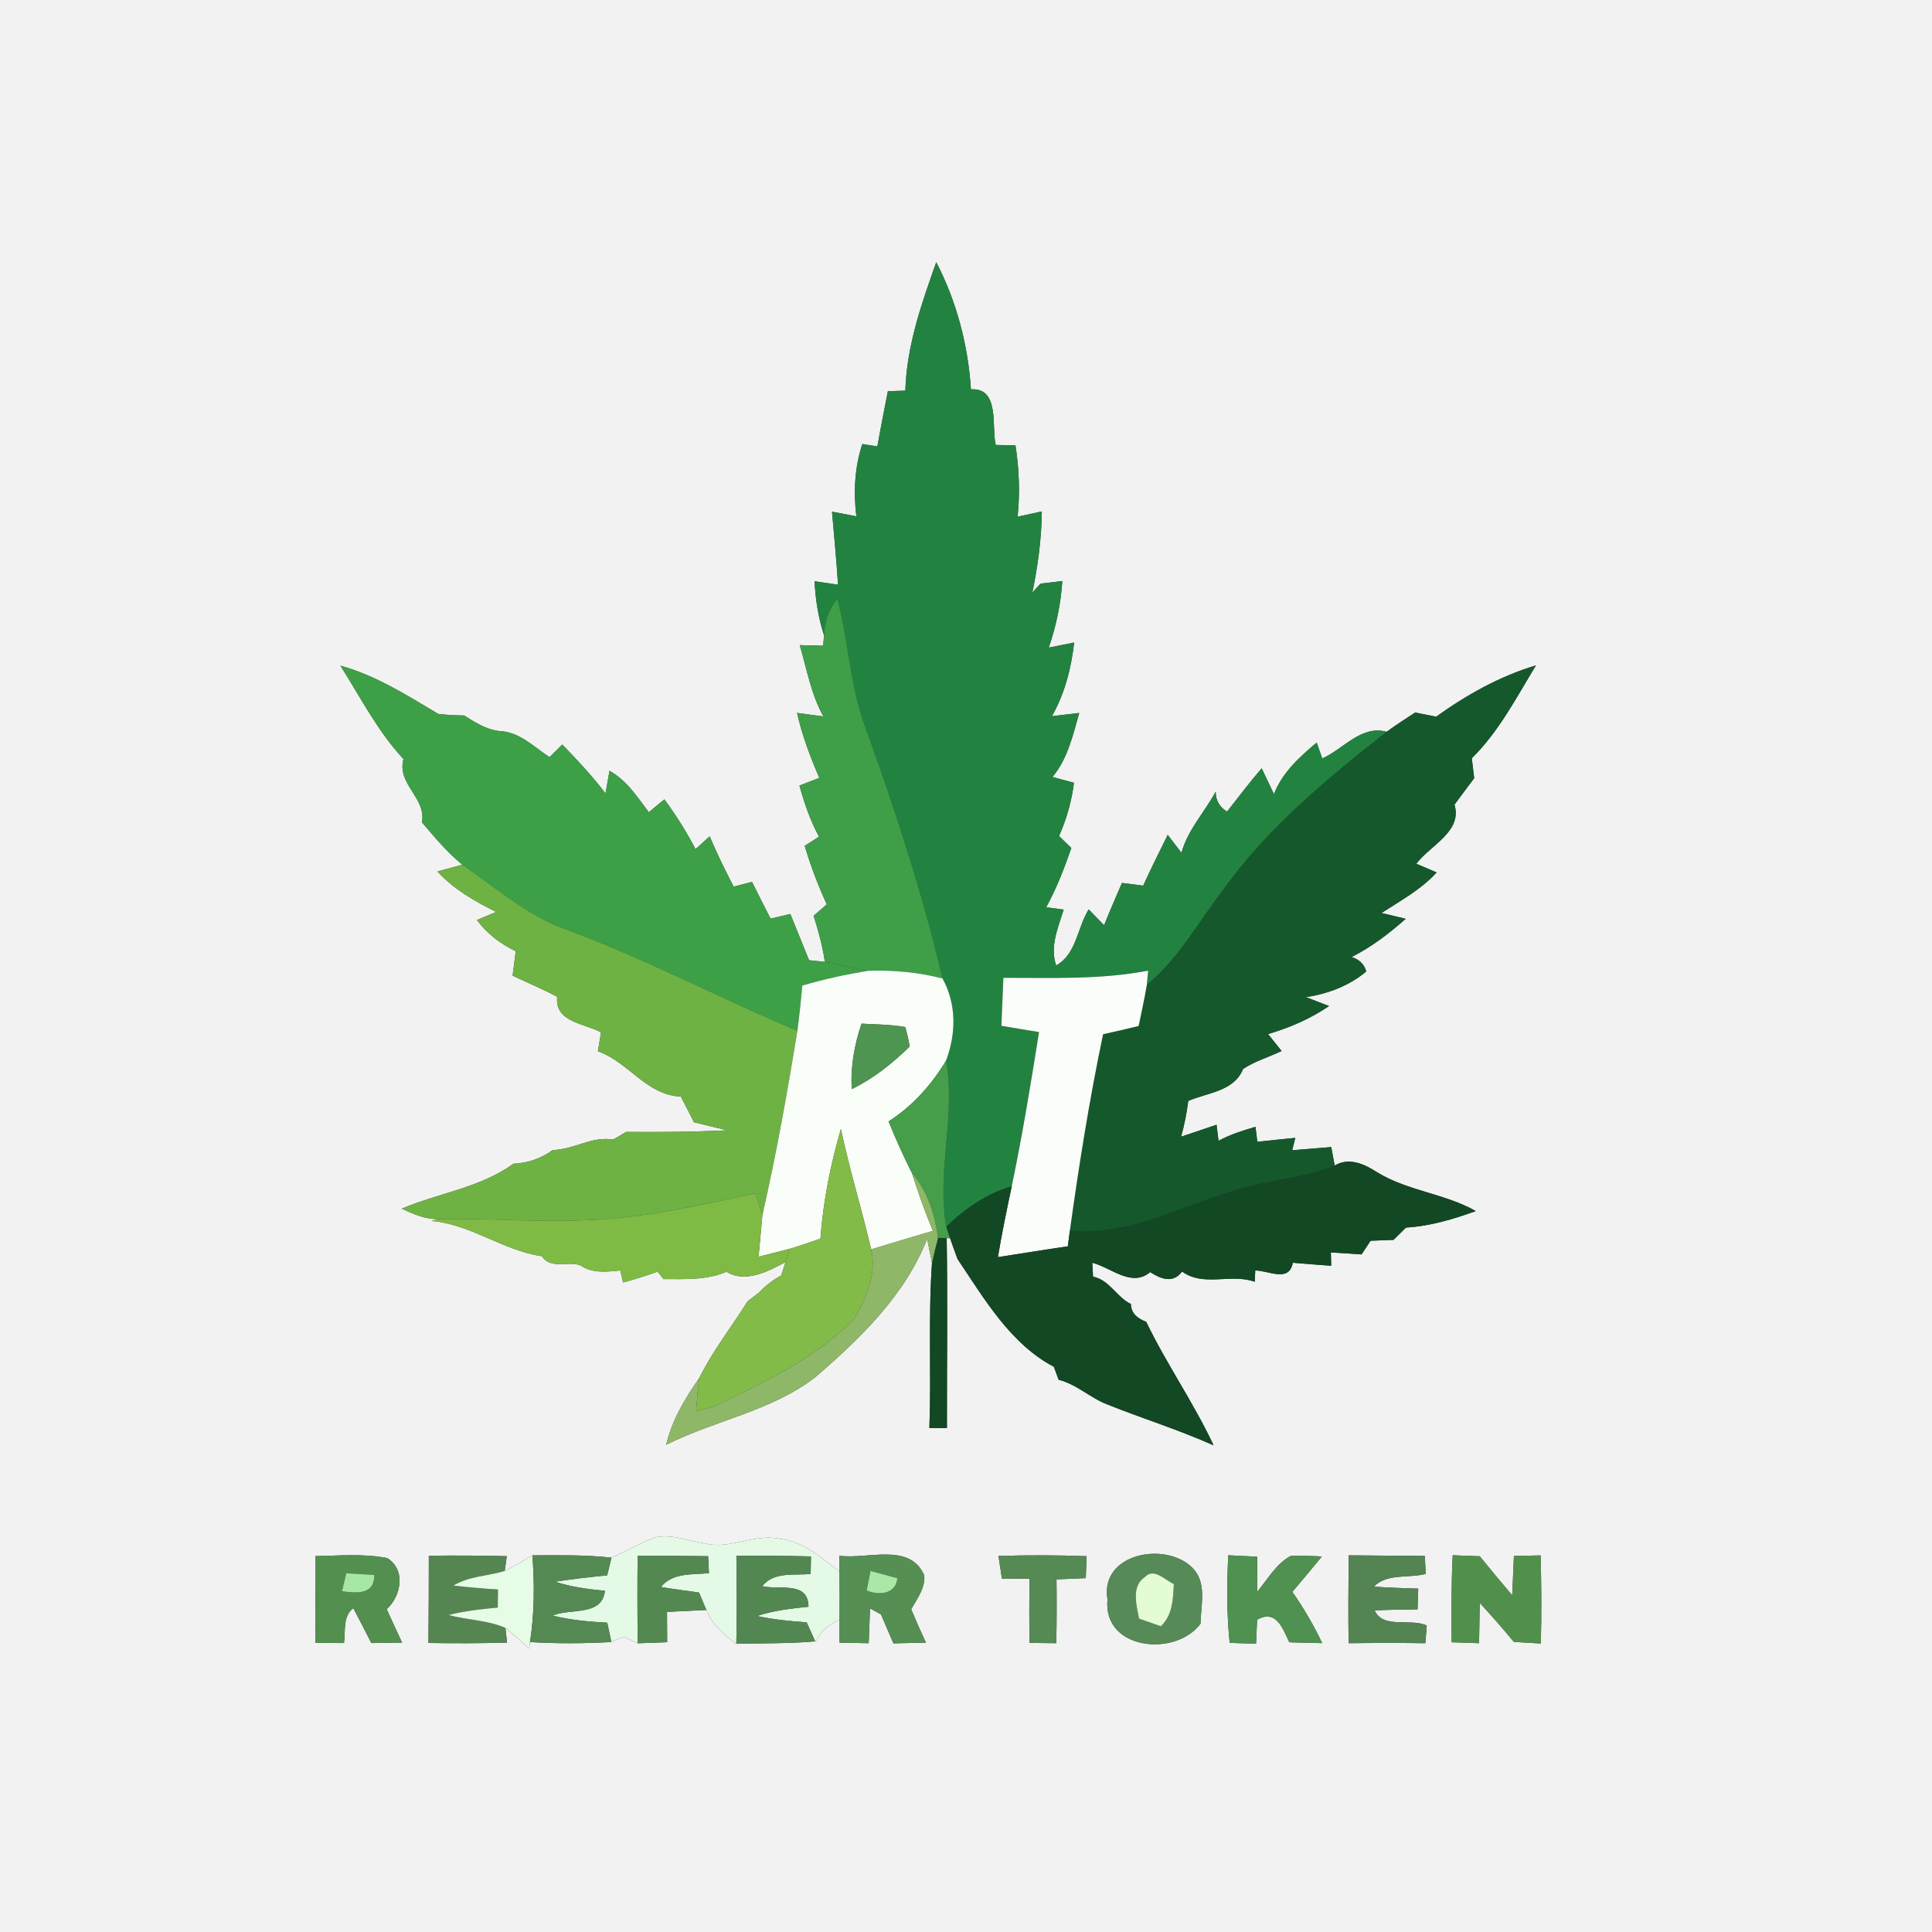<?xml version="1.0" encoding="UTF-8" ?>
<!DOCTYPE svg PUBLIC "-//W3C//DTD SVG 1.1//EN" "http://www.w3.org/Graphics/SVG/1.1/DTD/svg11.dtd">
<svg width="250pt" height="250pt" viewBox="0 0 250 250" version="1.1" xmlns="http://www.w3.org/2000/svg">
<rect x="0" y="0" width="250" height="250" fill="#333333" stroke="none"/>
<g id="#f2f2f2ff">
<path fill="#f2f2f2" opacity="1.00" d=" M 0.00 0.00 L 250.00 0.00 L 250.00 250.00 L 0.00 250.00 L 0.00 0.00 M 121.15 33.93 C 119.24 39.31 117.32 44.78 117.15 50.55 C 116.58 50.57 115.46 50.60 114.89 50.62 C 114.43 53.00 113.95 55.37 113.53 57.76 C 113.04 57.69 112.07 57.54 111.58 57.46 C 110.59 60.49 110.43 63.67 110.81 66.81 C 110.02 66.66 108.45 66.36 107.66 66.21 C 107.94 69.36 108.24 72.51 108.44 75.66 C 107.43 75.51 106.41 75.36 105.40 75.21 C 105.53 77.58 105.88 79.94 106.63 82.20 C 106.60 82.54 106.55 83.22 106.52 83.56 C 105.76 83.54 104.25 83.50 103.49 83.48 C 104.40 86.58 104.95 89.84 106.55 92.71 C 105.70 92.59 103.99 92.37 103.14 92.25 C 103.79 95.16 104.85 97.94 106.02 100.66 C 105.38 100.91 104.09 101.41 103.45 101.65 C 104.08 103.93 104.84 106.18 105.98 108.26 C 105.52 108.56 104.60 109.16 104.13 109.45 C 104.90 112.05 105.86 114.58 106.99 117.03 C 106.56 117.40 105.70 118.13 105.28 118.50 C 105.90 120.45 106.44 122.43 106.74 124.47 L 104.69 124.25 C 103.88 122.25 103.08 120.26 102.27 118.27 C 101.63 118.42 100.35 118.72 99.71 118.87 C 98.90 117.29 98.10 115.71 97.31 114.12 C 96.52 114.32 95.72 114.52 94.93 114.73 C 93.83 112.59 92.76 110.44 91.83 108.22 C 91.21 108.77 90.60 109.33 90.00 109.88 C 88.83 107.63 87.47 105.48 85.97 103.44 C 85.46 103.86 84.45 104.69 83.95 105.10 C 82.47 103.12 81.08 100.97 78.87 99.74 C 78.74 100.48 78.48 101.94 78.35 102.67 C 76.65 100.42 74.72 98.37 72.76 96.34 C 72.35 96.75 71.52 97.57 71.11 97.98 C 69.19 96.72 67.41 94.89 65.03 94.63 C 63.16 94.56 61.58 93.54 60.05 92.58 C 58.93 92.57 57.81 92.51 56.71 92.38 C 52.67 89.98 48.62 87.39 44.05 86.14 C 46.66 90.25 48.87 94.64 52.21 98.22 C 51.32 101.47 55.20 103.25 54.60 106.41 C 56.24 108.33 57.86 110.29 59.83 111.89 C 59.03 112.11 57.42 112.55 56.61 112.77 C 58.72 115.09 61.45 116.62 64.21 118.01 C 63.59 118.27 62.34 118.79 61.71 119.05 C 63.02 120.81 64.76 122.14 66.74 123.09 C 66.60 124.13 66.47 125.18 66.33 126.24 C 68.24 127.18 70.23 127.96 72.10 128.99 C 71.77 132.28 75.61 132.41 77.77 133.58 C 77.67 134.19 77.47 135.42 77.37 136.03 C 81.36 137.45 83.60 141.68 88.10 141.90 C 88.68 143.00 89.24 144.11 89.80 145.22 C 91.23 145.58 92.67 145.90 94.09 146.26 C 89.74 146.47 85.38 146.51 81.03 146.47 C 80.61 146.72 79.76 147.21 79.34 147.46 C 76.56 146.99 74.26 148.77 71.53 148.81 C 70.02 149.91 68.31 150.50 66.44 150.59 C 62.14 153.70 56.79 154.36 52.00 156.40 C 53.53 157.14 55.14 157.81 56.89 157.76 L 55.84 157.99 C 60.95 158.43 65.11 161.83 70.13 162.55 C 71.23 164.32 73.54 163.09 75.15 163.76 C 76.69 164.81 78.52 164.56 80.27 164.40 C 80.36 164.79 80.54 165.57 80.63 165.96 C 82.14 165.54 83.63 165.08 85.10 164.55 C 85.29 164.79 85.66 165.27 85.85 165.51 C 88.58 165.51 91.45 165.67 94.01 164.56 C 96.42 166.08 99.43 164.51 101.64 163.31 C 101.51 163.75 101.24 164.61 101.10 165.04 C 100.00 165.62 99.03 166.40 98.17 167.29 C 97.82 167.56 97.11 168.10 96.76 168.37 C 94.66 171.69 92.22 174.81 90.47 178.34 C 88.63 180.97 86.94 183.78 86.21 186.95 C 92.50 183.79 99.78 182.60 105.46 178.24 C 111.30 173.22 117.12 167.60 119.97 160.30 C 120.13 161.08 120.44 162.63 120.60 163.41 C 120.10 170.52 120.53 177.66 120.26 184.78 C 120.83 184.78 121.96 184.79 122.53 184.79 C 122.52 176.59 122.63 168.40 122.50 160.21 L 122.94 160.22 C 123.25 161.12 123.57 162.01 123.90 162.91 C 127.35 168.04 130.76 173.92 136.37 176.86 C 136.52 177.28 136.83 178.12 136.99 178.54 C 139.33 179.12 141.10 180.92 143.35 181.76 C 147.90 183.58 152.57 185.02 157.04 187.03 C 154.47 181.53 150.92 176.46 148.32 171.05 C 147.26 170.62 146.36 170.01 146.34 168.74 C 144.46 167.84 143.59 165.63 141.44 165.20 C 141.42 164.75 141.37 163.85 141.34 163.40 C 143.79 164.02 146.42 166.64 148.83 164.61 C 150.19 165.49 151.80 166.13 152.96 164.53 C 155.75 166.58 159.25 164.74 162.36 165.86 C 162.38 165.50 162.41 164.77 162.43 164.40 C 164.15 164.39 166.81 166.01 167.29 163.40 C 168.94 163.54 170.60 163.67 172.26 163.79 L 172.21 162.06 C 173.53 162.14 174.85 162.23 176.18 162.32 C 176.47 161.87 177.07 160.99 177.36 160.55 C 178.10 160.52 179.58 160.47 180.32 160.44 C 180.72 160.04 181.53 159.25 181.93 158.85 C 185.05 158.66 188.05 157.77 190.97 156.71 C 186.95 154.44 182.18 154.12 178.23 151.71 C 176.59 150.65 174.59 149.70 172.71 150.82 C 172.60 150.22 172.37 149.02 172.26 148.43 C 170.58 148.56 168.89 148.70 167.21 148.84 L 167.61 147.24 C 165.97 147.40 164.33 147.57 162.70 147.75 C 162.64 147.27 162.52 146.30 162.46 145.81 C 160.82 146.29 159.18 146.80 157.68 147.62 C 157.61 147.10 157.49 146.06 157.42 145.54 C 155.90 146.07 154.37 146.57 152.84 147.08 C 153.25 145.56 153.57 144.02 153.76 142.46 C 156.26 141.38 159.70 141.22 160.85 138.33 C 162.36 137.32 164.19 136.79 165.84 136.00 C 165.40 135.45 164.53 134.36 164.09 133.81 C 166.88 132.98 169.57 131.83 171.98 130.18 C 170.98 129.79 169.99 129.41 168.99 129.03 C 171.82 128.60 174.58 127.57 176.79 125.71 C 176.54 124.78 175.91 124.16 174.90 123.84 C 177.47 122.54 179.76 120.79 181.90 118.89 C 181.12 118.70 179.55 118.33 178.77 118.14 C 181.24 116.54 183.89 115.10 185.90 112.89 C 185.24 112.61 183.92 112.05 183.27 111.77 C 185.07 109.38 189.26 107.61 188.21 104.12 C 189.05 102.97 189.90 101.84 190.76 100.70 C 190.68 100.06 190.52 98.77 190.45 98.12 C 193.95 94.67 196.22 90.26 198.75 86.10 C 194.08 87.50 189.78 89.91 185.84 92.74 C 185.16 92.60 183.80 92.34 183.12 92.20 C 181.88 93.02 180.63 93.80 179.44 94.69 C 176.13 93.79 173.86 96.92 171.10 98.15 C 170.92 97.63 170.56 96.60 170.38 96.09 C 168.14 97.96 165.93 99.98 164.85 102.76 C 164.45 101.93 163.66 100.26 163.26 99.42 C 161.69 101.23 160.27 103.14 158.78 105.02 C 157.80 104.43 157.31 103.57 157.31 102.44 C 155.87 105.10 153.70 107.37 152.88 110.35 C 152.43 109.77 151.54 108.61 151.10 108.03 C 150.02 110.21 148.94 112.39 147.93 114.60 C 147.24 114.52 145.87 114.34 145.18 114.25 C 144.40 116.07 143.61 117.88 142.87 119.72 C 142.37 119.21 141.37 118.19 140.87 117.68 C 139.42 120.02 139.28 123.50 136.67 124.93 C 135.81 122.46 136.93 120.03 137.64 117.70 C 137.07 117.63 135.94 117.48 135.38 117.40 C 136.71 114.96 137.72 112.36 138.63 109.73 C 138.23 109.35 137.44 108.57 137.04 108.18 C 138.02 105.98 138.67 103.67 138.97 101.29 C 138.27 101.10 136.88 100.73 136.19 100.54 C 138.16 98.18 138.83 95.14 139.65 92.26 C 138.77 92.36 137.00 92.56 136.12 92.67 C 137.79 89.74 138.61 86.46 139.00 83.14 C 138.17 83.30 136.53 83.63 135.71 83.80 C 136.66 81.02 137.28 78.13 137.46 75.19 C 136.52 75.30 135.58 75.41 134.64 75.52 C 134.37 75.81 133.84 76.39 133.58 76.68 C 134.31 73.22 134.77 69.71 134.81 66.18 C 134.03 66.35 132.47 66.69 131.68 66.86 C 131.99 63.78 131.88 60.68 131.40 57.62 C 130.76 57.61 129.49 57.59 128.85 57.58 C 128.28 55.22 129.41 50.14 125.64 50.38 C 125.27 44.68 123.79 39.00 121.15 33.93 M 79.12 201.56 C 75.72 201.18 72.30 201.25 68.89 201.26 C 67.71 201.96 66.54 202.67 65.31 203.28 C 65.38 202.80 65.52 201.85 65.58 201.37 C 62.22 201.28 58.86 201.27 55.49 201.31 C 55.49 205.07 55.48 208.84 55.44 212.60 C 58.83 212.65 62.22 212.65 65.61 212.55 C 65.55 212.07 65.45 211.13 65.40 210.65 C 66.45 211.50 67.48 212.39 68.47 213.32 L 68.58 212.48 C 72.09 212.70 75.60 212.67 79.11 212.48 C 79.64 212.25 80.17 212.02 80.70 211.79 C 81.16 212.00 82.08 212.42 82.53 212.64 C 83.80 212.59 85.06 212.55 86.33 212.50 C 86.32 211.19 86.31 209.88 86.31 208.58 C 88.00 208.50 89.70 208.42 91.40 208.33 C 92.12 210.22 93.72 211.52 95.28 212.71 C 98.68 212.60 102.09 212.71 105.49 212.39 L 105.53 212.48 C 106.14 211.10 107.25 210.17 108.64 209.62 C 108.64 210.35 108.63 211.83 108.63 212.56 C 109.89 212.58 111.15 212.60 112.41 212.63 C 112.46 211.12 112.52 209.62 112.58 208.13 C 112.93 208.32 113.64 208.71 114.00 208.90 C 114.52 210.15 115.07 211.40 115.61 212.65 C 117.00 212.61 118.41 212.59 119.81 212.56 C 119.15 211.13 118.51 209.69 117.91 208.24 C 118.66 206.87 119.74 205.52 119.60 203.86 C 117.73 199.53 112.23 201.83 108.61 201.31 C 108.61 201.82 108.63 202.84 108.63 203.35 C 106.27 201.60 103.95 199.43 100.87 199.12 C 97.61 198.40 94.43 200.57 91.18 199.71 C 89.11 199.40 87.04 198.52 84.93 198.90 C 82.92 199.62 81.07 200.70 79.12 201.56 M 129.20 201.34 C 129.35 202.31 129.50 203.29 129.65 204.27 C 130.55 204.28 132.34 204.29 133.23 204.29 C 133.18 207.06 133.18 209.82 133.22 212.59 C 134.37 212.60 135.53 212.61 136.68 212.63 C 136.74 209.87 136.74 207.12 136.71 204.37 C 137.97 204.31 139.23 204.26 140.50 204.21 C 140.54 203.26 140.57 202.31 140.61 201.37 C 136.81 201.23 133.00 201.22 129.20 201.34 M 143.31 206.97 C 142.67 213.49 152.08 214.49 155.35 210.10 C 155.38 207.66 156.23 204.77 154.26 202.84 C 150.81 199.42 142.29 200.99 143.31 206.97 M 158.94 201.25 C 158.75 205.03 158.73 208.82 159.12 212.59 C 160.25 212.62 161.39 212.65 162.53 212.69 C 162.57 211.91 162.64 210.36 162.67 209.59 C 165.14 208.21 165.96 210.67 166.84 212.51 C 168.26 212.57 169.67 212.57 171.09 212.62 C 169.99 210.30 168.70 208.09 167.23 205.99 C 168.51 204.47 169.79 202.95 171.05 201.41 C 169.70 201.33 168.35 201.30 167.01 201.34 C 165.13 202.36 164.04 204.35 162.70 205.96 C 162.70 204.45 162.69 202.94 162.68 201.44 C 161.44 201.37 160.19 201.31 158.94 201.25 M 174.52 201.26 C 174.49 205.05 174.45 208.84 174.51 212.63 C 177.82 212.59 181.13 212.58 184.44 212.63 C 184.49 212.06 184.58 210.91 184.62 210.34 C 182.50 209.36 178.94 210.83 177.87 208.37 C 179.72 208.30 181.57 208.27 183.43 208.25 C 183.45 207.58 183.50 206.24 183.52 205.57 C 181.61 205.51 179.69 205.45 177.78 205.31 C 179.46 203.55 182.31 204.25 184.49 203.66 C 184.46 203.08 184.40 201.92 184.37 201.34 C 181.08 201.32 177.80 201.29 174.52 201.26 M 187.98 201.25 C 187.79 205.00 187.82 208.76 187.84 212.51 C 188.72 212.54 190.50 212.60 191.39 212.63 C 191.42 210.89 191.45 209.15 191.48 207.42 C 193.00 209.06 194.47 210.73 195.89 212.46 C 197.05 212.53 198.22 212.60 199.38 212.67 C 199.49 208.86 199.45 205.06 199.36 201.27 C 198.20 201.29 197.05 201.32 195.90 201.34 C 195.82 203.04 195.75 204.73 195.68 206.43 C 194.26 204.76 192.86 203.08 191.48 201.38 C 190.31 201.33 189.15 201.29 187.98 201.25 M 40.80 201.36 C 40.82 205.10 40.82 208.84 40.82 212.58 C 41.74 212.59 43.59 212.60 44.51 212.61 C 44.73 211.06 44.32 209.20 45.71 208.09 C 46.51 209.59 47.28 211.10 48.05 212.61 C 49.38 212.59 50.70 212.57 52.03 212.55 C 51.36 211.11 50.69 209.67 50.04 208.23 C 51.91 206.53 52.56 203.10 50.09 201.61 C 47.03 201.01 43.89 201.31 40.80 201.36 Z" />
</g>
<g id="#228340ff">
<path fill="#228340" opacity="1.00" d=" M 121.15 33.93 C 123.79 39.00 125.27 44.68 125.64 50.38 C 129.41 50.14 128.28 55.22 128.85 57.58 C 129.49 57.59 130.76 57.61 131.40 57.62 C 131.88 60.68 131.99 63.78 131.68 66.86 C 132.47 66.69 134.03 66.35 134.81 66.18 C 134.77 69.71 134.31 73.22 133.58 76.68 C 133.84 76.39 134.37 75.81 134.64 75.52 C 135.58 75.41 136.52 75.30 137.46 75.19 C 137.28 78.13 136.66 81.02 135.71 83.80 C 136.53 83.63 138.17 83.30 139.00 83.14 C 138.61 86.46 137.79 89.74 136.12 92.67 C 137.00 92.56 138.77 92.36 139.65 92.26 C 138.83 95.14 138.16 98.18 136.19 100.54 C 136.88 100.73 138.27 101.10 138.97 101.29 C 138.67 103.67 138.02 105.98 137.04 108.18 C 137.44 108.57 138.23 109.35 138.63 109.73 C 137.72 112.36 136.71 114.96 135.38 117.40 C 135.94 117.48 137.07 117.63 137.64 117.70 C 136.93 120.03 135.81 122.46 136.67 124.93 C 139.28 123.50 139.42 120.02 140.87 117.68 C 141.37 118.19 142.37 119.21 142.87 119.72 C 143.61 117.88 144.40 116.07 145.18 114.25 C 145.87 114.34 147.24 114.52 147.93 114.60 C 148.94 112.39 150.02 110.21 151.10 108.03 C 151.54 108.61 152.43 109.77 152.88 110.35 C 153.70 107.37 155.87 105.10 157.31 102.44 C 157.31 103.57 157.80 104.43 158.78 105.02 C 160.27 103.14 161.69 101.23 163.26 99.42 C 163.66 100.26 164.45 101.93 164.85 102.76 C 165.93 99.98 168.14 97.96 170.38 96.09 C 170.56 96.60 170.92 97.63 171.10 98.15 C 173.86 96.92 176.13 93.79 179.44 94.69 C 171.69 100.80 163.96 107.15 158.20 115.26 C 155.02 119.39 152.50 124.10 148.40 127.44 C 148.44 126.98 148.52 126.06 148.57 125.60 C 142.40 126.79 136.09 126.52 129.84 126.53 C 129.76 128.60 129.67 130.67 129.58 132.74 C 131.20 133.02 132.82 133.28 134.45 133.55 C 133.39 140.22 132.30 146.89 130.92 153.50 C 127.67 154.46 124.86 156.40 122.45 158.74 C 121.18 151.62 123.71 144.41 122.42 137.24 C 123.73 133.73 123.79 129.96 121.96 126.61 C 119.37 115.58 115.83 104.80 111.99 94.14 C 109.98 88.79 109.82 83.00 108.35 77.51 C 107.23 78.83 106.72 80.48 106.63 82.20 C 105.88 79.94 105.53 77.58 105.40 75.21 C 106.41 75.36 107.43 75.51 108.44 75.66 C 108.24 72.51 107.94 69.36 107.66 66.21 C 108.45 66.36 110.02 66.66 110.81 66.81 C 110.43 63.67 110.59 60.49 111.58 57.46 C 112.07 57.54 113.04 57.69 113.53 57.76 C 113.95 55.37 114.43 53.00 114.89 50.62 C 115.46 50.60 116.58 50.57 117.15 50.55 C 117.32 44.78 119.24 39.31 121.15 33.93 Z" />
</g>
<g id="#3e9f48ff">
<path fill="#3e9f48" opacity="1.00" d=" M 106.63 82.20 C 106.72 80.48 107.23 78.83 108.35 77.51 C 109.82 83.00 109.98 88.79 111.99 94.14 C 115.83 104.80 119.37 115.58 121.96 126.61 C 118.81 125.80 115.57 125.51 112.32 125.62 C 110.45 125.27 108.62 124.77 106.74 124.47 C 106.44 122.43 105.90 120.45 105.28 118.50 C 105.70 118.13 106.56 117.40 106.99 117.03 C 105.86 114.58 104.90 112.05 104.13 109.45 C 104.60 109.16 105.52 108.56 105.98 108.26 C 104.84 106.18 104.08 103.93 103.45 101.65 C 104.09 101.41 105.38 100.91 106.02 100.66 C 104.85 97.94 103.79 95.16 103.14 92.25 C 103.99 92.37 105.70 92.59 106.55 92.71 C 104.95 89.84 104.40 86.58 103.49 83.48 C 104.25 83.50 105.76 83.54 106.52 83.56 C 106.55 83.22 106.60 82.54 106.63 82.20 Z" />
</g>
<g id="#3da046ff">
<path fill="#3da046" opacity="1.00" d=" M 44.05 86.14 C 48.62 87.39 52.67 89.98 56.71 92.38 C 57.81 92.51 58.93 92.57 60.05 92.58 C 61.58 93.54 63.16 94.56 65.03 94.63 C 67.41 94.89 69.19 96.72 71.11 97.98 C 71.52 97.57 72.35 96.75 72.76 96.34 C 74.72 98.37 76.65 100.42 78.35 102.67 C 78.48 101.94 78.74 100.48 78.87 99.74 C 81.08 100.97 82.47 103.12 83.95 105.10 C 84.45 104.69 85.46 103.86 85.97 103.44 C 87.47 105.48 88.83 107.63 90.00 109.88 C 90.60 109.33 91.21 108.77 91.83 108.22 C 92.76 110.44 93.83 112.59 94.93 114.73 C 95.72 114.52 96.52 114.32 97.31 114.12 C 98.10 115.71 98.90 117.29 99.71 118.87 C 100.35 118.72 101.63 118.42 102.27 118.27 C 103.08 120.26 103.88 122.25 104.69 124.25 L 106.74 124.47 C 108.62 124.77 110.45 125.27 112.32 125.62 C 109.45 126.09 106.61 126.71 103.82 127.53 C 103.64 129.48 103.44 131.44 103.18 133.38 C 93.06 129.14 83.34 123.96 73.02 120.19 C 68.08 118.37 64.12 114.82 59.83 111.89 C 57.86 110.29 56.24 108.33 54.60 106.41 C 55.20 103.25 51.32 101.47 52.21 98.22 C 48.87 94.64 46.66 90.25 44.05 86.14 Z" />
</g>
<g id="#15582cff">
<path fill="#15582c" opacity="1.00" d=" M 185.84 92.74 C 189.78 89.91 194.08 87.50 198.75 86.10 C 196.22 90.26 193.95 94.67 190.45 98.12 C 190.52 98.77 190.68 100.06 190.76 100.70 C 189.90 101.84 189.05 102.97 188.21 104.12 C 189.26 107.61 185.07 109.38 183.27 111.77 C 183.92 112.05 185.24 112.61 185.90 112.89 C 183.89 115.10 181.24 116.54 178.77 118.14 C 179.55 118.33 181.12 118.70 181.90 118.89 C 179.76 120.79 177.47 122.54 174.90 123.84 C 175.91 124.16 176.54 124.78 176.79 125.71 C 174.58 127.57 171.82 128.60 168.99 129.03 C 169.99 129.41 170.98 129.79 171.98 130.18 C 169.57 131.83 166.88 132.98 164.09 133.81 C 164.53 134.36 165.40 135.45 165.84 136.00 C 164.19 136.79 162.36 137.32 160.85 138.33 C 159.70 141.22 156.26 141.38 153.76 142.46 C 153.57 144.02 153.25 145.56 152.84 147.08 C 154.37 146.57 155.90 146.07 157.42 145.54 C 157.49 146.06 157.61 147.10 157.68 147.62 C 159.18 146.80 160.82 146.29 162.46 145.81 C 162.52 146.30 162.64 147.27 162.70 147.75 C 164.33 147.57 165.97 147.40 167.61 147.24 L 167.21 148.84 C 168.89 148.70 170.58 148.56 172.26 148.43 C 172.37 149.02 172.60 150.22 172.71 150.82 C 168.39 152.58 163.65 152.68 159.26 154.19 C 152.45 156.31 145.79 159.96 138.44 159.25 C 139.62 150.74 140.97 142.25 142.74 133.83 C 144.28 133.49 145.81 133.14 147.34 132.76 C 147.69 130.99 148.11 129.23 148.40 127.44 C 152.50 124.10 155.02 119.39 158.20 115.26 C 163.96 107.15 171.69 100.80 179.44 94.69 C 180.63 93.80 181.88 93.02 183.12 92.20 C 183.80 92.34 185.16 92.60 185.84 92.74 Z" />
</g>
<g id="#6eb244ff">
<path fill="#6eb244" opacity="1.00" d=" M 59.83 111.89 C 64.12 114.82 68.08 118.37 73.02 120.19 C 83.34 123.96 93.06 129.14 103.18 133.38 C 101.88 141.38 100.46 149.36 98.65 157.26 C 98.37 156.30 98.08 155.35 97.77 154.40 C 90.26 156.03 82.71 157.76 74.99 157.92 C 68.95 158.16 62.92 157.60 56.89 157.76 C 55.14 157.81 53.53 157.14 52.00 156.40 C 56.79 154.36 62.14 153.70 66.44 150.59 C 68.31 150.50 70.02 149.91 71.53 148.81 C 74.26 148.77 76.56 146.99 79.34 147.46 C 79.76 147.21 80.61 146.72 81.03 146.47 C 85.38 146.51 89.74 146.47 94.09 146.26 C 92.67 145.90 91.23 145.58 89.80 145.22 C 89.24 144.11 88.68 143.00 88.10 141.90 C 83.60 141.68 81.36 137.45 77.37 136.03 C 77.47 135.42 77.67 134.19 77.77 133.58 C 75.61 132.41 71.77 132.28 72.10 128.99 C 70.23 127.96 68.24 127.18 66.33 126.24 C 66.47 125.18 66.60 124.13 66.74 123.09 C 64.76 122.14 63.02 120.81 61.71 119.05 C 62.34 118.79 63.59 118.27 64.21 118.01 C 61.45 116.62 58.72 115.09 56.61 112.77 C 57.42 112.55 59.03 112.11 59.83 111.89 Z" />
</g>
<g id="#fbfdfaff">
<path fill="#fbfdfa" opacity="1.00" d=" M 129.84 126.53 C 136.09 126.52 142.40 126.79 148.57 125.60 C 148.52 126.06 148.44 126.98 148.40 127.44 C 148.11 129.23 147.69 130.99 147.34 132.76 C 145.81 133.14 144.28 133.49 142.74 133.83 C 140.97 142.25 139.62 150.74 138.44 159.25 C 138.38 159.76 138.24 160.77 138.18 161.27 C 135.16 161.71 132.15 162.21 129.13 162.67 C 129.63 159.60 130.28 156.55 130.92 153.50 C 132.30 146.89 133.39 140.22 134.45 133.55 C 132.82 133.28 131.20 133.02 129.58 132.74 C 129.67 130.67 129.76 128.60 129.84 126.53 Z" />
</g>
<g id="#fafef8ff">
<path fill="#fafef8" opacity="1.00" d=" M 103.82 127.53 C 106.61 126.71 109.45 126.09 112.32 125.62 C 115.57 125.51 118.81 125.80 121.96 126.61 C 123.79 129.96 123.73 133.73 122.42 137.24 C 120.54 140.37 118.08 143.13 114.98 145.11 C 115.90 147.37 116.90 149.61 118.01 151.80 C 118.81 154.33 119.69 156.83 120.72 159.27 C 118.06 160.06 115.39 160.85 112.73 161.67 C 111.51 156.45 109.92 151.33 108.81 146.08 C 107.46 150.72 106.52 155.46 106.16 160.28 C 104.85 160.73 103.55 161.19 102.22 161.59 C 101.21 161.85 99.17 162.36 98.16 162.62 C 98.32 160.83 98.48 159.05 98.65 157.26 C 100.46 149.36 101.88 141.38 103.18 133.38 C 103.44 131.44 103.64 129.48 103.82 127.53 M 111.48 132.46 C 110.56 135.19 110.04 138.05 110.22 140.93 C 113.03 139.56 115.48 137.60 117.71 135.42 C 117.57 134.57 117.38 133.73 117.14 132.90 C 115.27 132.57 113.37 132.56 111.48 132.46 Z" />
</g>
<g id="#4e9551ff">
<path fill="#4e9551" opacity="1.00" d=" M 111.48 132.46 C 113.37 132.56 115.27 132.57 117.14 132.90 C 117.38 133.73 117.57 134.57 117.71 135.42 C 115.48 137.60 113.03 139.56 110.22 140.93 C 110.04 138.05 110.56 135.19 111.48 132.46 Z" />
</g>
<g id="#469e4bff">
<path fill="#469e4b" opacity="1.00" d=" M 114.98 145.11 C 118.08 143.13 120.54 140.37 122.42 137.24 C 123.71 144.41 121.18 151.62 122.45 158.74 L 122.94 160.22 L 122.50 160.21 L 121.38 160.18 C 120.96 157.14 120.05 154.16 118.01 151.80 C 116.90 149.61 115.90 147.37 114.98 145.11 Z" />
</g>
<g id="#82bb48ff">
<path fill="#82bb48" opacity="1.00" d=" M 106.16 160.28 C 106.52 155.46 107.46 150.72 108.81 146.08 C 109.92 151.33 111.51 156.45 112.73 161.67 C 113.46 164.80 112.10 167.88 110.61 170.56 C 105.62 175.77 98.98 178.76 92.62 181.91 C 91.79 182.19 90.93 182.37 90.07 182.58 C 90.19 181.17 90.30 179.75 90.47 178.34 C 92.22 174.81 94.66 171.69 96.76 168.37 C 97.11 168.10 97.82 167.56 98.17 167.29 C 99.03 166.40 100.00 165.62 101.10 165.04 C 101.24 164.61 101.51 163.75 101.64 163.31 C 101.79 162.88 102.08 162.02 102.22 161.59 C 103.55 161.19 104.85 160.73 106.16 160.28 Z" />
</g>
<g id="#124823ff">
<path fill="#124823" opacity="1.00" d=" M 172.71 150.82 C 174.59 149.70 176.59 150.65 178.23 151.71 C 182.18 154.12 186.95 154.44 190.97 156.71 C 188.05 157.77 185.05 158.66 181.93 158.85 C 181.53 159.25 180.72 160.04 180.32 160.44 C 179.58 160.47 178.10 160.52 177.36 160.55 C 177.07 160.99 176.47 161.87 176.18 162.32 C 174.85 162.23 173.53 162.14 172.21 162.06 L 172.26 163.79 C 170.60 163.67 168.94 163.54 167.29 163.40 C 166.81 166.01 164.15 164.39 162.43 164.40 C 162.41 164.77 162.38 165.50 162.36 165.86 C 159.25 164.74 155.75 166.58 152.96 164.53 C 151.80 166.13 150.19 165.49 148.83 164.61 C 146.42 166.64 143.79 164.02 141.34 163.40 C 141.37 163.85 141.42 164.75 141.44 165.20 C 143.59 165.63 144.46 167.84 146.34 168.74 C 146.36 170.01 147.26 170.62 148.32 171.05 C 150.92 176.46 154.47 181.53 157.04 187.03 C 152.57 185.02 147.90 183.58 143.35 181.76 C 141.10 180.92 139.33 179.12 136.99 178.54 C 136.83 178.12 136.52 177.28 136.37 176.86 C 130.76 173.92 127.35 168.04 123.90 162.91 C 123.57 162.01 123.25 161.12 122.94 160.22 L 122.45 158.74 C 124.86 156.40 127.67 154.46 130.92 153.50 C 130.28 156.55 129.63 159.60 129.13 162.67 C 132.15 162.21 135.16 161.71 138.18 161.27 C 138.24 160.77 138.38 159.76 138.44 159.25 C 145.79 159.96 152.45 156.31 159.26 154.19 C 163.65 152.68 168.39 152.58 172.71 150.82 Z" />
<path fill="#124823" opacity="1.00" d=" M 121.38 160.18 L 122.50 160.21 C 122.63 168.40 122.52 176.59 122.53 184.79 C 121.96 184.79 120.83 184.78 120.26 184.78 C 120.53 177.66 120.10 170.52 120.60 163.41 C 120.84 162.33 121.10 161.25 121.38 160.18 Z" />
</g>
<g id="#8fb768ff">
<path fill="#8fb768" opacity="1.00" d=" M 118.01 151.80 C 120.05 154.16 120.96 157.14 121.38 160.18 C 121.10 161.25 120.84 162.33 120.60 163.41 C 120.44 162.63 120.13 161.08 119.97 160.30 C 117.12 167.60 111.30 173.22 105.46 178.24 C 99.78 182.60 92.50 183.79 86.21 186.95 C 86.94 183.78 88.63 180.97 90.47 178.34 C 90.30 179.75 90.19 181.17 90.07 182.58 C 90.93 182.37 91.79 182.19 92.62 181.91 C 98.98 178.76 105.62 175.77 110.61 170.56 C 112.10 167.88 113.46 164.80 112.73 161.67 C 115.39 160.85 118.06 160.06 120.72 159.27 C 119.69 156.83 118.81 154.33 118.01 151.80 Z" />
</g>
<g id="#7fba45ff">
<path fill="#7fba45" opacity="1.00" d=" M 74.99 157.92 C 82.71 157.76 90.26 156.03 97.77 154.40 C 98.08 155.35 98.37 156.30 98.65 157.26 C 98.48 159.05 98.32 160.83 98.16 162.62 C 99.17 162.36 101.21 161.85 102.22 161.59 C 102.08 162.02 101.79 162.88 101.64 163.31 C 99.43 164.51 96.42 166.08 94.01 164.56 C 91.45 165.67 88.58 165.51 85.85 165.51 C 85.66 165.27 85.29 164.79 85.10 164.55 C 83.63 165.08 82.14 165.54 80.63 165.96 C 80.54 165.57 80.36 164.79 80.27 164.40 C 78.52 164.56 76.69 164.81 75.15 163.76 C 73.54 163.09 71.23 164.32 70.13 162.55 C 65.11 161.83 60.95 158.43 55.84 157.99 L 56.89 157.76 C 62.92 157.60 68.95 158.16 74.99 157.92 Z" />
</g>
<g id="#e4fae6ff">
<path fill="#e4fae6" opacity="1.00" d=" M 79.12 201.56 C 81.07 200.70 82.92 199.62 84.93 198.90 C 87.04 198.52 89.11 199.40 91.18 199.71 C 94.43 200.57 97.61 198.40 100.87 199.12 C 103.95 199.43 106.27 201.60 108.63 203.35 C 108.66 205.44 108.66 207.53 108.64 209.62 C 107.25 210.17 106.14 211.10 105.53 212.48 L 105.49 212.39 C 105.12 211.57 104.75 210.75 104.38 209.93 C 102.23 209.78 100.07 209.57 97.96 209.11 C 100.11 208.39 102.37 208.14 104.62 207.91 C 104.58 204.53 100.84 205.78 98.63 205.25 C 100.15 203.33 102.76 203.88 104.90 203.67 C 104.91 203.10 104.93 201.96 104.94 201.40 C 101.72 201.32 98.50 201.30 95.29 201.32 C 95.33 205.11 95.37 208.91 95.28 212.71 C 93.72 211.52 92.12 210.22 91.40 208.33 C 91.17 207.77 90.70 206.64 90.46 206.08 C 88.82 205.82 87.16 205.66 85.53 205.35 C 87.05 203.47 89.58 203.78 91.74 203.57 C 91.71 203.02 91.65 201.92 91.63 201.37 C 88.59 201.34 85.55 201.31 82.51 201.31 C 82.47 205.08 82.47 208.86 82.53 212.64 C 82.08 212.42 81.16 212.00 80.70 211.79 C 80.17 212.02 79.64 212.25 79.11 212.48 C 78.98 211.86 78.71 210.61 78.58 209.98 C 76.20 209.85 73.81 209.64 71.50 209.05 C 73.83 208.07 77.89 209.20 78.28 205.85 C 76.10 205.63 73.92 205.37 71.84 204.67 C 74.08 204.32 76.32 204.07 78.57 203.85 C 78.71 203.28 78.98 202.13 79.12 201.56 Z" />
</g>
<g id="#558651ff">
<path fill="#558651" opacity="1.00" d=" M 55.49 201.31 C 58.86 201.27 62.22 201.28 65.58 201.37 C 65.52 201.85 65.38 202.80 65.31 203.28 C 63.11 203.95 60.70 203.94 58.68 205.17 C 60.59 205.39 62.52 205.56 64.44 205.68 C 64.43 206.27 64.42 207.44 64.41 208.02 C 62.27 208.21 60.12 208.46 58.03 208.98 C 60.45 209.64 63.09 209.64 65.40 210.65 C 65.45 211.13 65.55 212.07 65.61 212.55 C 62.22 212.65 58.83 212.65 55.44 212.60 C 55.48 208.84 55.49 205.07 55.49 201.31 Z" />
</g>
<g id="#e6fce7ff">
<path fill="#e6fce7" opacity="1.00" d=" M 65.31 203.28 C 66.54 202.67 67.71 201.96 68.89 201.26 C 69.18 205.00 69.16 208.77 68.58 212.48 L 68.47 213.32 C 67.48 212.39 66.45 211.50 65.40 210.65 C 63.09 209.64 60.45 209.64 58.03 208.98 C 60.12 208.46 62.27 208.21 64.41 208.02 C 64.42 207.44 64.43 206.27 64.44 205.68 C 62.52 205.56 60.59 205.39 58.68 205.17 C 60.70 203.94 63.11 203.95 65.31 203.28 Z" />
</g>
<g id="#558953ff">
<path fill="#558953" opacity="1.00" d=" M 68.89 201.26 C 72.30 201.25 75.72 201.18 79.12 201.56 C 78.98 202.13 78.71 203.28 78.57 203.85 C 76.32 204.07 74.08 204.32 71.84 204.67 C 73.92 205.37 76.10 205.63 78.28 205.85 C 77.89 209.20 73.83 208.07 71.50 209.05 C 73.81 209.64 76.20 209.85 78.58 209.98 C 78.71 210.61 78.98 211.86 79.11 212.48 C 75.60 212.67 72.09 212.70 68.58 212.48 C 69.16 208.77 69.18 205.00 68.89 201.26 Z" />
</g>
<g id="#538951ff">
<path fill="#538951" opacity="1.00" d=" M 82.51 201.31 C 85.55 201.31 88.59 201.34 91.63 201.37 C 91.65 201.92 91.71 203.02 91.74 203.57 C 89.58 203.78 87.05 203.47 85.53 205.35 C 87.16 205.66 88.82 205.82 90.46 206.08 C 90.70 206.64 91.17 207.77 91.40 208.33 C 89.70 208.42 88.00 208.50 86.31 208.58 C 86.31 209.88 86.32 211.19 86.33 212.50 C 85.06 212.55 83.80 212.59 82.53 212.64 C 82.47 208.86 82.47 205.08 82.51 201.31 Z" />
</g>
<g id="#528752ff">
<path fill="#528752" opacity="1.00" d=" M 95.29 201.32 C 98.50 201.30 101.72 201.32 104.94 201.40 C 104.93 201.96 104.91 203.10 104.90 203.67 C 102.76 203.88 100.15 203.33 98.63 205.25 C 100.84 205.78 104.58 204.53 104.62 207.91 C 102.37 208.14 100.11 208.39 97.96 209.11 C 100.07 209.57 102.23 209.78 104.38 209.93 C 104.75 210.75 105.12 211.57 105.49 212.39 C 102.09 212.71 98.68 212.60 95.28 212.71 C 95.37 208.91 95.33 205.11 95.29 201.32 Z" />
</g>
<g id="#558f53ff">
<path fill="#558f53" opacity="1.00" d=" M 108.61 201.31 C 112.23 201.83 117.73 199.53 119.60 203.86 C 119.74 205.52 118.66 206.87 117.91 208.24 C 118.51 209.69 119.15 211.13 119.81 212.56 C 118.41 212.59 117.00 212.61 115.61 212.65 C 115.07 211.40 114.52 210.15 114.00 208.90 C 113.64 208.71 112.93 208.32 112.58 208.13 C 112.52 209.62 112.46 211.12 112.41 212.63 C 111.15 212.60 109.89 212.58 108.63 212.56 C 108.63 211.83 108.64 210.35 108.64 209.62 C 108.66 207.53 108.66 205.44 108.63 203.35 C 108.63 202.84 108.61 201.82 108.61 201.31 M 112.15 205.80 C 113.68 206.49 115.97 206.29 116.11 204.22 C 115.24 203.99 113.52 203.51 112.65 203.28 C 112.53 203.91 112.28 205.17 112.15 205.80 Z" />
</g>
<g id="#558a55ff">
<path fill="#558a55" opacity="1.00" d=" M 129.20 201.34 C 133.00 201.22 136.81 201.23 140.61 201.37 C 140.57 202.31 140.54 203.26 140.50 204.21 C 139.23 204.26 137.97 204.31 136.71 204.37 C 136.74 207.12 136.74 209.87 136.68 212.63 C 135.53 212.61 134.37 212.60 133.22 212.59 C 133.18 209.82 133.18 207.06 133.23 204.29 C 132.34 204.29 130.55 204.28 129.65 204.27 C 129.50 203.29 129.35 202.31 129.20 201.34 Z" />
</g>
<g id="#568a57ff">
<path fill="#568a57" opacity="1.00" d=" M 143.31 206.97 C 142.29 200.99 150.81 199.42 154.26 202.84 C 156.23 204.77 155.38 207.66 155.35 210.10 C 152.08 214.49 142.67 213.49 143.31 206.97 M 148.14 204.07 C 146.35 205.27 147.06 207.70 147.39 209.45 C 148.10 209.70 149.51 210.19 150.22 210.44 C 151.74 208.99 151.80 206.93 151.89 204.97 C 150.79 204.49 149.30 202.80 148.14 204.07 Z" />
</g>
<g id="#4e9150ff">
<path fill="#4e9150" opacity="1.00" d=" M 158.94 201.25 C 160.19 201.31 161.44 201.37 162.68 201.44 C 162.69 202.94 162.70 204.45 162.70 205.96 C 164.04 204.35 165.13 202.36 167.01 201.34 C 168.35 201.30 169.70 201.33 171.05 201.41 C 169.79 202.95 168.51 204.47 167.23 205.99 C 168.70 208.09 169.99 210.30 171.09 212.62 C 169.67 212.57 168.26 212.57 166.84 212.51 C 165.96 210.67 165.14 208.21 162.67 209.59 C 162.64 210.36 162.57 211.91 162.53 212.69 C 161.39 212.65 160.25 212.62 159.12 212.59 C 158.73 208.82 158.75 205.03 158.94 201.25 Z" />
</g>
<g id="#538452ff">
<path fill="#538452" opacity="1.00" d=" M 174.52 201.26 C 177.80 201.29 181.08 201.32 184.37 201.34 C 184.40 201.92 184.46 203.08 184.49 203.66 C 182.31 204.25 179.46 203.55 177.78 205.31 C 179.69 205.45 181.61 205.51 183.52 205.57 C 183.50 206.24 183.45 207.58 183.43 208.25 C 181.57 208.27 179.72 208.30 177.87 208.37 C 178.94 210.83 182.50 209.36 184.62 210.34 C 184.58 210.91 184.49 212.06 184.44 212.63 C 181.13 212.58 177.82 212.59 174.51 212.63 C 174.45 208.84 174.49 205.05 174.52 201.26 Z" />
</g>
<g id="#51904cff">
<path fill="#51904c" opacity="1.00" d=" M 187.98 201.25 C 189.15 201.29 190.31 201.33 191.48 201.38 C 192.86 203.08 194.26 204.76 195.68 206.43 C 195.75 204.73 195.82 203.04 195.90 201.34 C 197.05 201.32 198.20 201.29 199.36 201.27 C 199.45 205.06 199.49 208.86 199.38 212.67 C 198.22 212.60 197.05 212.53 195.89 212.46 C 194.47 210.73 193.00 209.06 191.48 207.42 C 191.45 209.15 191.42 210.89 191.39 212.63 C 190.50 212.60 188.72 212.54 187.84 212.51 C 187.82 208.76 187.79 205.00 187.98 201.25 Z" />
</g>
<g id="#539050ff">
<path fill="#539050" opacity="1.00" d=" M 40.80 201.36 C 43.89 201.31 47.03 201.01 50.09 201.61 C 52.56 203.10 51.91 206.53 50.04 208.23 C 50.69 209.67 51.36 211.11 52.03 212.55 C 50.70 212.57 49.38 212.59 48.05 212.61 C 47.28 211.10 46.51 209.59 45.71 208.09 C 44.32 209.20 44.73 211.06 44.51 212.61 C 43.59 212.60 41.74 212.59 40.82 212.58 C 40.82 208.84 40.82 205.10 40.80 201.36 M 44.25 205.91 C 46.12 206.14 48.47 206.42 48.42 203.80 C 47.52 203.75 45.72 203.63 44.81 203.58 C 44.67 204.16 44.39 205.32 44.25 205.91 Z" />
</g>
<g id="#a7e7a6ff">
<path fill="#a7e7a6" opacity="1.00" d=" M 44.25 205.91 C 44.39 205.32 44.67 204.16 44.81 203.58 C 45.72 203.63 47.52 203.75 48.42 203.80 C 48.47 206.42 46.12 206.14 44.25 205.91 Z" />
</g>
<g id="#abe8a8ff">
<path fill="#abe8a8" opacity="1.00" d=" M 112.15 205.80 C 112.28 205.17 112.53 203.91 112.65 203.28 C 113.52 203.51 115.24 203.99 116.11 204.22 C 115.97 206.29 113.68 206.49 112.15 205.80 Z" />
</g>
<g id="#e3fcd3ff">
<path fill="#e3fcd3" opacity="1.00" d=" M 148.14 204.07 C 149.30 202.80 150.79 204.49 151.89 204.97 C 151.80 206.93 151.74 208.99 150.22 210.44 C 149.51 210.19 148.10 209.70 147.39 209.45 C 147.06 207.70 146.35 205.27 148.14 204.07 Z" />
</g>
</svg>
